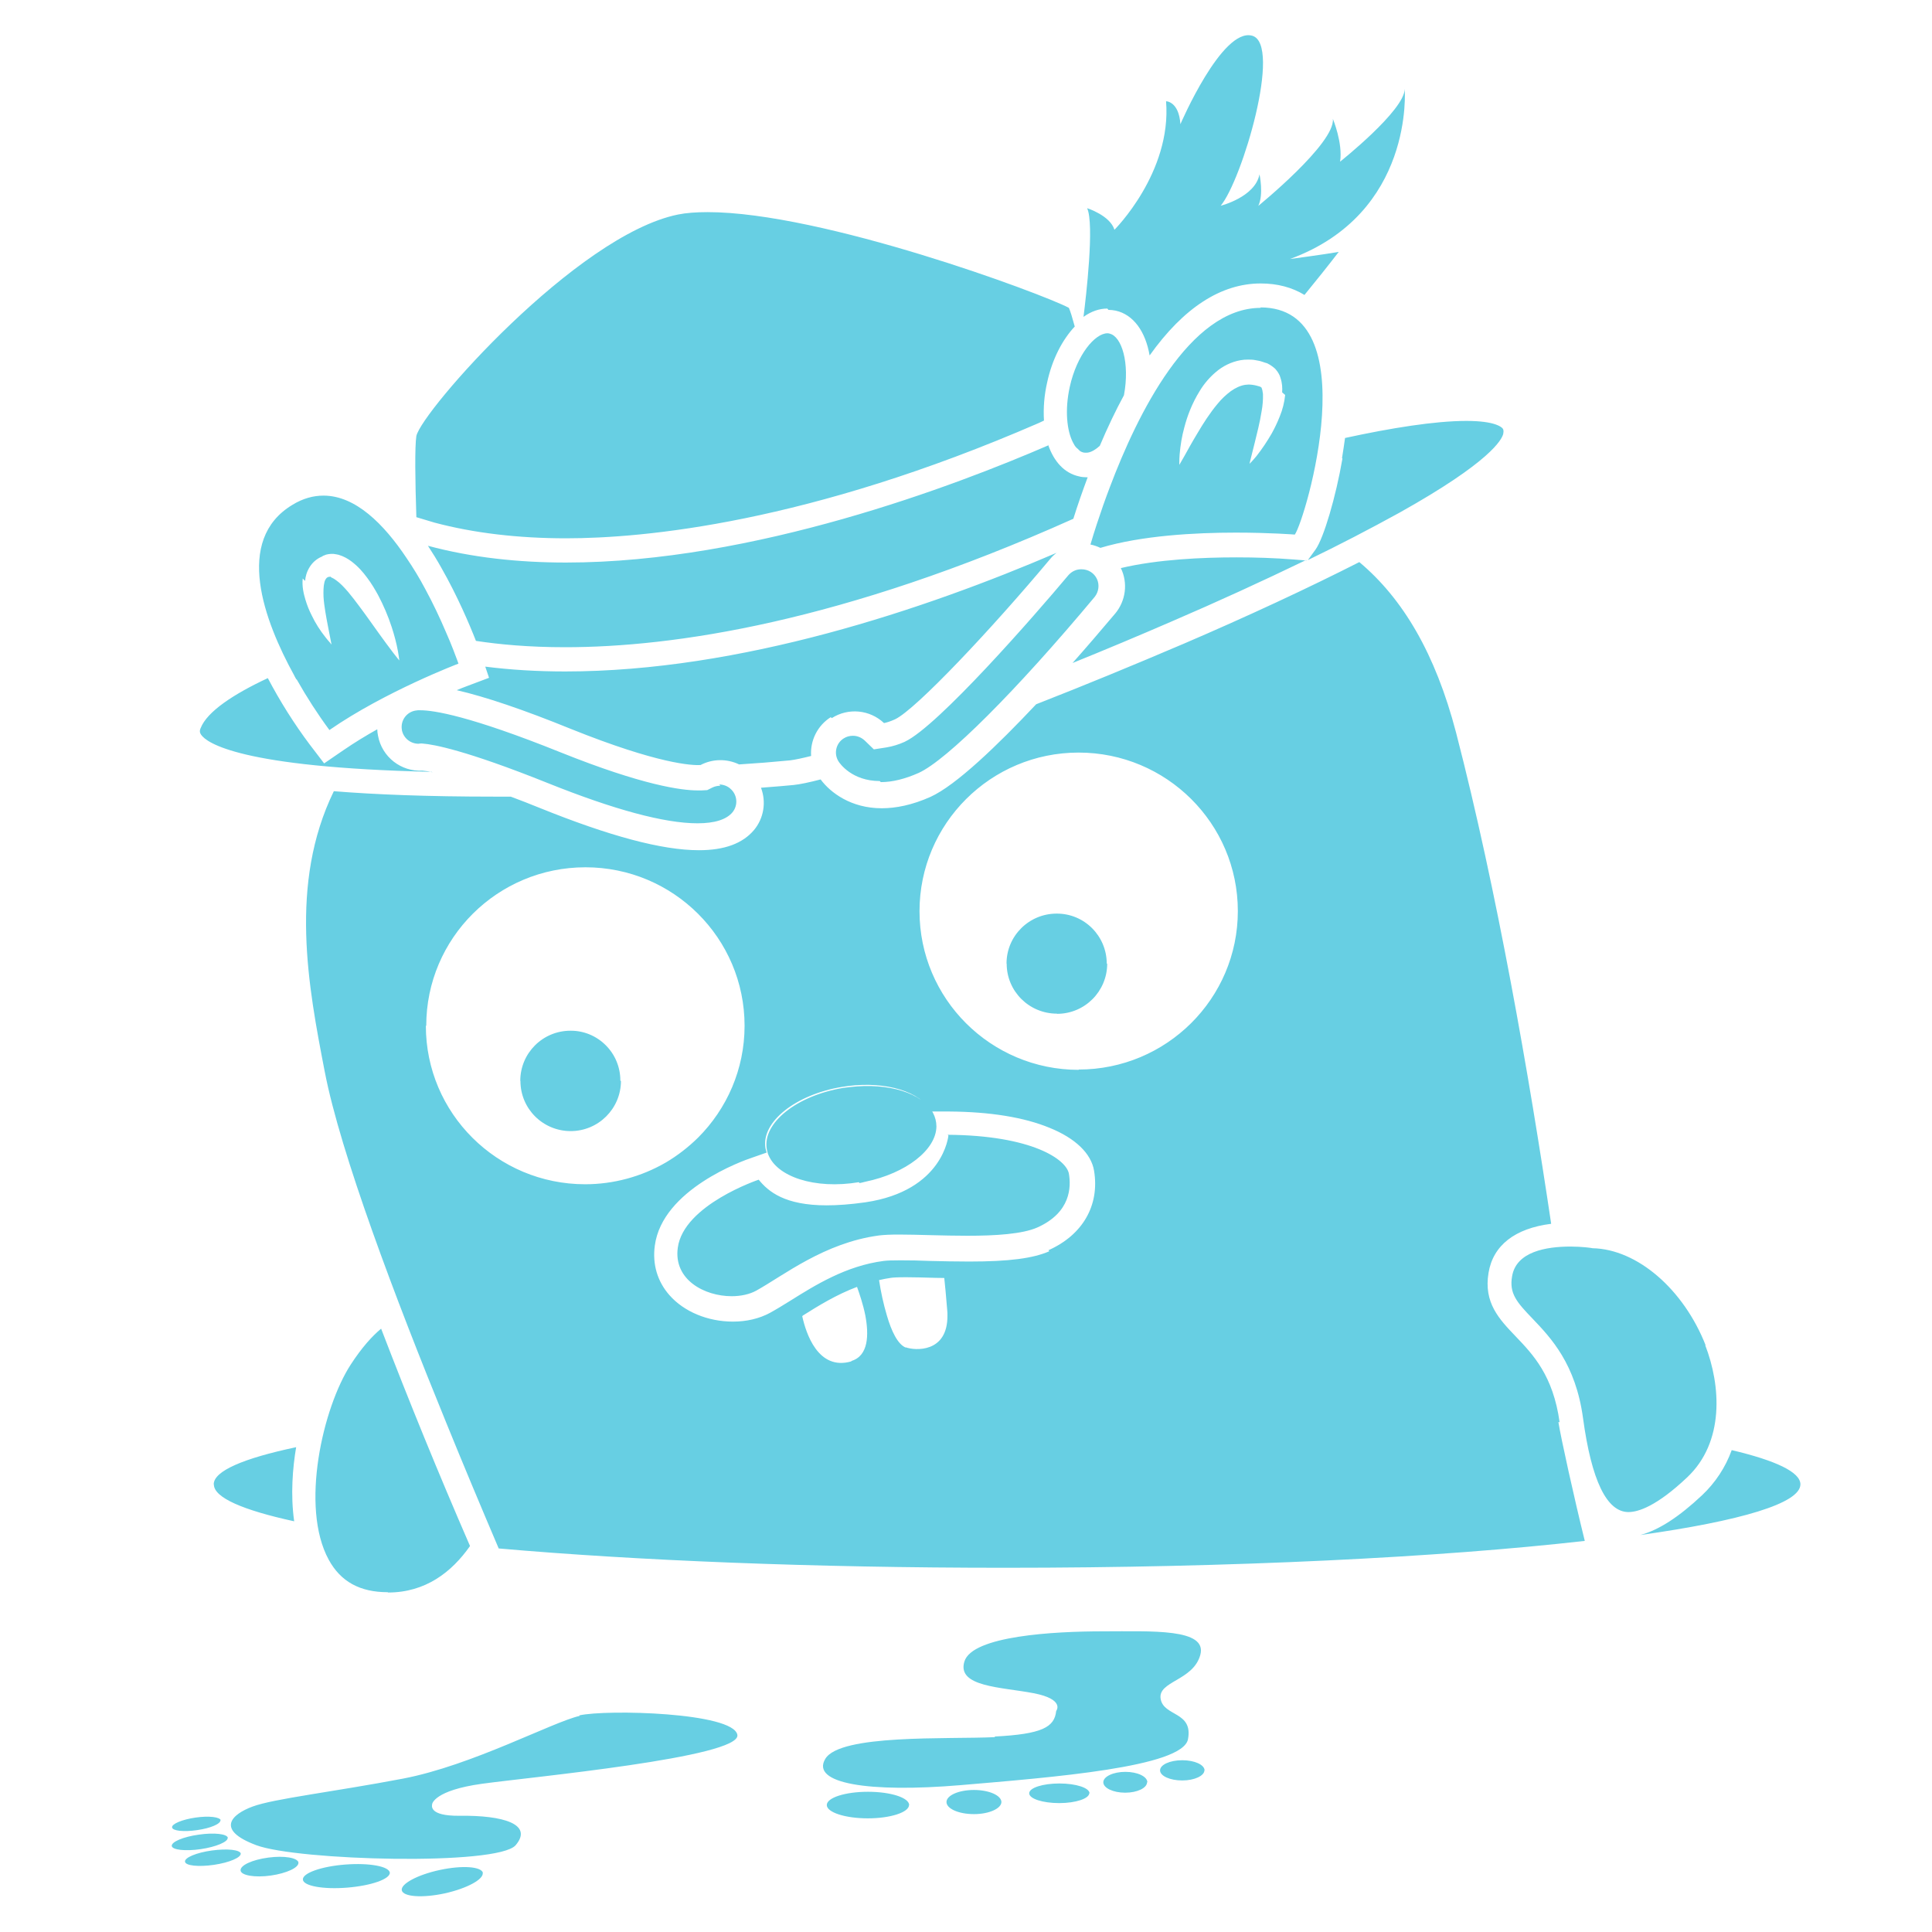 <svg viewBox="0 0 128 128" xmlns="http://www.w3.org/2000/svg"><path fill="#67CFE3" d="M56.95 78.383l.18-.04 .2-.05c2.7-.56 4.69-2.11 4.71-3.66h0c0-.32-.08-.63-.23-.91 -.7-1.3-2.95-2.01-5.51-1.7l-.42.05c-3.09.51-5.37 2.32-5.08 4.05 .02.1.04.2.07.29 .53 1.55 3.12 2.4 6.03 1.91ZM38.41 113.68c-1.81.41-7.12 3.28-11.72 4.16 -4.59.875-8.57 1.33-9.957 1.85 -1.39.51-2.48 1.54.25 2.56s15.99 1.38 17.18 0c1.18-1.39-.82-1.99-3.72-1.95 -2.07.02-1.82-.69-1.81-.78 0 0 .12-.9 3.3-1.34 3.16-.44 17.18-1.75 16.92-3.24 -.26-1.49-8.668-1.7-10.48-1.29ZM32 124.09c-.1-.43-1.375-.52-2.86-.2 -1.49.32-2.61.93-2.52 1.35 .09.43 1.37.52 2.85.2 1.48-.33 2.6-.94 2.51-1.37Zm-6.17-.01c-.04-.43-1.36-.67-2.942-.55 -1.59.12-2.86.57-2.82 1 .03.42 1.35.66 2.94.53 1.59-.13 2.85-.57 2.82-1Zm-6.05-.67c-.05-.33-.95-.48-2-.34 -1.07.14-1.89.52-1.84.86 .04.32.94.48 2 .33 1.05-.15 1.87-.53 1.83-.86Zm-3.82-.59c-.04-.27-.9-.36-1.923-.22 -1.03.14-1.82.48-1.78.74 .03.27.9.36 1.92.21s1.82-.49 1.77-.76Zm-.86-1.05c-.04-.27-.9-.37-1.93-.22 -1.03.14-1.82.48-1.79.75 .03.26.9.36 1.92.21s1.82-.49 1.782-.75Zm-.47-1.16c-.04-.23-.79-.32-1.68-.19 -.89.13-1.58.42-1.55.65 .03.23.77.31 1.66.18 .89-.125 1.58-.42 1.54-.66Zm51.297-5.52c-3.15.15-10.27-.21-11.25 1.44 -.98 1.64 2.89 2.25 8.97 1.74 6.09-.52 14.7-1.19 15.06-3.04 .35-1.85-1.61-1.5-1.81-2.67 -.21-1.19 2.16-1.19 2.63-2.93 .46-1.75-3.2-1.55-6.45-1.55s-8.67.3-9.183 2c-.52 1.69 2.47 1.69 4.59 2.1 2.11.41 1.49 1.18 1.49 1.18 -.11 1.07-.93 1.53-4.08 1.69Zm-5.69 4.51c0-.5-1.23-.89-2.73-.89 -1.51 0-2.73.39-2.73.88 0 .48 1.21.88 2.72.88 1.5 0 2.73-.4 2.73-.89Zm6.11-.2c0-.45-.82-.81-1.82-.81 -1.01 0-1.82.36-1.82.8 0 .44.81.8 1.82.8 1 0 1.82-.37 1.82-.81Zm5.84-.58c0-.37-.9-.66-2-.66 -1.11 0-2 .29-2 .65 0 .36.89.65 1.99.65 1.09 0 1.99-.3 1.99-.66Zm3.83-.73c0-.39-.65-.7-1.46-.7 -.8 0-1.46.31-1.46.69 0 .38.65.69 1.45.69 .8 0 1.45-.31 1.45-.7Zm3.79-.79c0-.38-.66-.68-1.48-.68s-1.47.3-1.47.67c0 .37.65.67 1.47.67 .81 0 1.47-.31 1.47-.68ZM14.17 98.35c0 .87 1.92 1.7 5.32 2.44 -.25-1.77-.1-3.54.13-4.91 -3.5.74-5.46 1.58-5.46 2.46Zm100.559-2.27v0c-.41 1.13-1.08 2.15-1.96 2.98 -1.54 1.45-2.89 2.32-4.1 2.64 6.66-.94 10.613-2.1 10.613-3.36 0-.81-1.64-1.58-4.57-2.27Zm-11.4-1.85c-.43-3.09-1.75-4.48-2.92-5.7 -1.09-1.14-2.12-2.22-1.79-4.2 .3-1.83 1.76-2.95 4.15-3.25 -1.45-9.75-3.58-22.046-6.3-32.54 -1.37-5.24-3.52-8.875-6.41-11.3 -3.31 1.68-7.28 3.54-11.73 5.45l-.001-.001c-3.21 1.37-6.43 2.7-9.68 3.97 -2.54 2.7-5.305 5.37-7.01 6.14 -1.21.54-2.29.75-3.22.75 -2.02 0-3.39-1.02-4.05-1.91 -.77.2-1.39.33-1.8.37 -.5.05-1.23.11-2.15.18h-.001c.36.94.19 2.02-.46 2.8 -.75.89-1.95 1.34-3.65 1.34 -2.442 0-5.92-.93-10.57-2.81 -.63-.26-1.26-.5-1.9-.74 -.36 0-.72 0-1.07 0h-.01c-4.445 0-7.92-.14-10.64-.36 -2.99 6.14-1.69 12.96-.6 18.59 1.04 5.39 4.67 14.99 8.043 23.24 1.13 2.78 2.3 5.57 3.48 8.34 9.11.8 20.793 1.28 33.53 1.28 15.16 0 28.81-.69 38.426-1.78 -.71-2.87-1.59-6.86-1.75-7.88ZM28.24 67.96c-.001-5.8 4.72-10.5 10.55-10.5 5.82 0 10.54 4.7 10.54 10.5 0 2.89-1.18 5.509-3.08 7.41v0c-.64.63-1.36 1.19-2.14 1.65h-.001c-1.62.94-3.47 1.44-5.34 1.44 -5.83 0-10.555-4.7-10.555-10.5Zm28.18 22.23c-2.23.66-3.03-1.89-3.27-2.99 .01-.01.03-.02.04-.04 1.03-.65 2.23-1.39 3.59-1.9 .15.42.4 1.14.55 1.89 .24 1.28.22 2.68-.93 3.02Zm3.61-.9c-.56-.21-.98-1.13-1.27-2.13h0c-.23-.77-.4-1.56-.52-2.35 .25-.06.52-.11.79-.15 .13-.02.41-.04 1.01-.04 .54 0 1.2.02 1.91.04 .19 0 .4.01.61.01 .05.47.12 1.17.2 2.18 .01.1.01.19.01.29 .03 2.53-2.19 2.34-2.77 2.12Zm9.49-6.39c-1.08.47-2.66.68-5.3.68 -.9 0-1.82-.02-2.63-.04l-.001 0c-.65-.03-1.29-.04-1.93-.04 -.51 0-.88.01-1.11.04 -2.49.32-4.55 1.61-6.195 2.64 -.48.3-.94.58-1.36.81 -.69.37-1.53.57-2.43.57 -1.68 0-3.25-.66-4.21-1.75 -.8-.91-1.14-2.05-.97-3.29 .5-3.72 5.83-5.62 6.44-5.82l.97-.34h0c-.04-.1-.06-.2-.08-.29 -.29-1.73 1.98-3.55 5.07-4.06l.41-.06c2.55-.32 4.805.39 5.5 1.69l1.19 0c2.71.02 4.95.38 6.65 1.08 1.71.69 2.76 1.7 2.95 2.84 .38 2.29-.75 4.26-3.02 5.27Zm1.95-12.02c-5.83 0-10.55-4.71-10.55-10.51s4.72-10.51 10.54-10.51c5.82 0 10.55 4.7 10.55 10.5s-4.73 10.5-10.55 10.5ZM25.71 105.508c2.47 0 4.21-1.34 5.43-3.08l0-.001c-2.07-4.76-4.03-9.56-5.89-14.4 -.6.5-1.28 1.25-2.02 2.39 -1.84 2.84-3.36 9.43-1.45 12.92 .79 1.45 2.07 2.15 3.9 2.15Zm87.3-16.36c-1.46-3.73-4.54-6.39-7.5-6.45l-.11-.02c-.01 0-.58-.09-1.35-.09 -1.62 0-3.6.34-3.87 1.97 -.2 1.13.3 1.71 1.36 2.81 1.2 1.26 2.85 2.98 3.34 6.59 .56 4.125 1.57 6.22 3.01 6.22 .66 0 1.88-.4 3.89-2.3 2.48-2.34 2.24-6.07 1.19-8.77Zm-71.87-17.52v0c-.01 1.83-1.5 3.31-3.33 3.31v0c-1.84 0-3.33-1.48-3.33-3.32 -.01-.01-.01-.01-.01-.01v0c0-1.84 1.49-3.32 3.32-3.32 0 0 0 0 0 0v0c.88-.01 1.72.34 2.34.96 .625.62.97 1.46.97 2.34Zm32.215-7.77v0c-.01 1.83-1.49 3.31-3.32 3.31 -.01-.01-.01-.01-.01-.01v-.001c-1.84 0-3.33-1.48-3.33-3.31 -.01-.01-.01-.01-.01-.01 0-1.83 1.49-3.308 3.32-3.308v0c1.83-.01 3.31 1.47 3.32 3.3 0 0 0 0 0 0Zm-44.57-29.234c2.59.69 5.53 1.04 8.72 1.04 5.12 0 16.02-.99 31.32-7.64l.34-.16v0c-.05-.85.02-1.69.21-2.52 .33-1.54 1.01-2.84 1.83-3.71 -.16-.59-.29-1.02-.39-1.24 -1.77-.94-16.33-6.34-23.93-6.34 -.77 0-1.43.05-1.97.16 -6.73 1.37-16.96 13.02-17.33 14.67 -.11.71-.08 2.95 0 5.38Zm-.13 16.543v0c-.22-.06-.44-.09-.66-.11v0c-1.43.08-2.69-.91-2.95-2.31v0c-.03-.15-.05-.29-.05-.43v0c-.77.43-1.52.89-2.25 1.39l-1.27.87 -.94-1.23h-.001c-1.05-1.4-1.98-2.88-2.79-4.42 -2.25 1.05-4.02 2.21-4.45 3.31 -.09.2-.05.32.03.44 .36.53 2.55 2.17 15.28 2.46Zm26.454-3.59l0-.001c1.09-.7 2.52-.56 3.46.33 .14-.03.38-.09.73-.25 1.39-.66 6.42-6.01 10.25-10.59 .13-.16.28-.31.45-.44 -8.74 3.75-20.94 7.86-32.559 7.86 -1.87 0-3.64-.11-5.29-.32l.25.74 -1.46.55v0c-.23.08-.46.18-.68.27 1.87.43 4.4 1.28 7.57 2.57 5.8 2.33 8.03 2.42 8.58 2.39v0c.8-.42 1.75-.43 2.56-.04l-.001-.001c1.12-.07 2.25-.16 3.38-.27 .32-.04.79-.14 1.39-.29h-.001c-.07-1.03.43-2.02 1.3-2.57Zm33.83-17.19c-.43 2.51-1.24 5.27-1.78 6.02l-.51.7h-.001c2.05-.99 4.07-2.04 6.07-3.14 6.03-3.37 6.78-4.84 6.875-5.22 .05-.25-.01-.32-.04-.36 -.07-.09-.5-.5-2.4-.5 -2.09 0-5 .47-8.04 1.13 -.06.44-.13.89-.2 1.33Zm-2.36 6.75l-.87-.07v0c-1.26-.1-2.53-.14-3.79-.14 -2.25 0-5.22.13-7.66.71 .48.99.33 2.17-.38 3.02l-.001-.001c-.93 1.1-1.86 2.19-2.82 3.27 2.2-.89 4.39-1.81 6.56-2.75l0 0c3-1.29 5.97-2.65 8.91-4.07Zm-17.104-7.64c-6.12 2.65-19.52 7.773-31.973 7.773 -3.16 0-6.25-.33-9.15-1.11 .31.47.61.96.89 1.46 1.07 1.88 1.86 3.74 2.29 4.84 1.5.23 3.47.42 5.9.42 7.15 0 18.336-1.63 33.68-8.51 .29-.93.61-1.84.95-2.75 -.04 0-.07 0-.1 0 -.16 0-.33-.02-.48-.06 -.96-.21-1.66-.98-2.04-2.093Zm-49.81 15.53v0c.65 1.15 1.37 2.27 2.16 3.34 3.7-2.56 8.55-4.4 8.55-4.4s-.13-.37-.36-.96c-.14-.36-.29-.72-.45-1.08v-.001c-.42-.99-.88-1.96-1.39-2.9v0c-.38-.72-.8-1.41-1.25-2.07 -1.49-2.23-3.37-4.12-5.49-4.12 -.67 0-1.36.18-2.06.61 -3.88 2.33-1.875 7.68.11 11.29 .04.09.09.17.14.26Zm.55-6.54c.02-.28.1-.59.29-.9 .19-.32.48-.57.82-.71l.05-.03 .02-.02 .11-.04 .07-.03 .07-.02c.02-.01.11-.02.17-.03 .06-.01.125-.01.19-.01h.09l.07.01c.09.01.18.03.27.05 .34.1.61.26.84.43 .45.34.77.71 1.05 1.09 .28.37.51.76.72 1.14 .36.68.67 1.4.91 2.14 .17.52.31 1.05.41 1.59 .04.19.05.35.07.45l.02.16s-.15-.18-.39-.49v0c-.33-.43-.65-.87-.96-1.3 -.39-.54-.82-1.16-1.3-1.8 -.24-.32-.48-.64-.74-.95 -.26-.3-.53-.59-.79-.77v0c-.1-.08-.21-.14-.32-.19 -.02-.01-.03-.01-.05-.02l-.01-.01h0c.01 0 .02 0 .02-.01 0 0 .03-.02.01-.02l-.09.02 -.05 0h-.001c-.06.01-.11.04-.15.08v0c-.07.08-.12.18-.14.28 -.07.26-.07.625-.06.96 .02.34.07.68.12.99 .1.63.22 1.17.29 1.56 .07.38.12.61.12.61s-.05-.04-.11-.13c-.08-.09-.18-.2-.3-.36v0c-.35-.44-.65-.91-.89-1.41v0c-.18-.35-.32-.7-.43-1.07 -.12-.41-.23-.85-.18-1.4Zm1.24-6.442v.8Zm51.98-11.515c.16 0 .32.02.48.05 1.18.26 1.98 1.39 2.25 2.97 2.25-3.16 4.73-4.77 7.36-4.77 1.11 0 2.08.26 2.9.76 .77-.94 1.53-1.89 2.27-2.85 -1.05.18-3.23.47-3.23.47 8.26-3.03 7.6-11.27 7.6-11.27 0 1.42-4.28 4.82-4.28 4.82 .19-1.23-.48-2.84-.48-2.84 .18 1.61-4.94 5.77-4.94 5.77 .37-.76.08-2.09.08-2.09 -.29 1.51-2.57 2.08-2.57 2.08 1.42-1.71 4.08-10.692 2.09-11.262 -2-.57-4.76 5.86-4.76 5.86 -.1-1.52-.95-1.52-.95-1.52 .38 4.73-3.42 8.515-3.42 8.515 -.29-.95-1.81-1.43-1.81-1.43 .49 1.05-.07 5.85-.24 7.2 .5-.36 1.04-.55 1.58-.55Zm-2.03 9.207v0c.04.04.08.08.12.12 .01.01.03.02.04.03 .03.02.06.04.09.05l0 0c.05.02.1.04.16.05v-.001c.08.01.17.01.26 0 .24-.04.52-.2.79-.45v-.001c.25-.6.52-1.19.8-1.78 .25-.53.52-1.05.8-1.57 .4-2.14-.15-3.9-.95-4.08V22.1c-.05-.01-.1-.02-.14-.02 -.83 0-2.03 1.42-2.5 3.55 -.34 1.54-.19 2.91.21 3.68l0 0c.07.14.14.26.23.35Zm12.19-4.04h-.02l0 0 .01 0c-.01-.01-.01-.01-.01-.02Zm.03.02l-.03-.01 -.01-.01v0l0 0s0 0 .01 0Zm-.1-5.32c-4.71 0-8.17 7.05-9.98 11.84v0c-.32.83-.61 1.67-.89 2.52 -.14.43-.28.87-.41 1.32 .22.04.45.125.66.22 2.74-.82 6.29-1.01 8.97-1.01 2.27 0 3.91.13 3.91.13 .71-1 4.85-15.05-2.28-15.05Zm1.62 5.77v0c-.05.49-.17.97-.36 1.43v0c-.15.38-.33.76-.53 1.12v0c-.3.52-.64 1.03-1.01 1.5 -.28.34-.46.51-.46.51s.05-.25.16-.66c.1-.42.26-1.01.42-1.71 .08-.35.16-.72.22-1.11 .07-.375.1-.76.09-1.14 -.02-.17-.05-.33-.09-.4 -.01-.03-.02-.04-.03-.05h-.01v0c-.01-.01-.01-.01-.02-.02l-.07-.03 -.21-.06c-.09-.03-.17-.03-.26-.05 -.09-.02-.16-.01-.25-.02v-.001c-.08.01-.16.01-.24.02 -.32.05-.64.2-.95.42v-.001c-.32.24-.62.52-.87.83 -.53.63-.97 1.33-1.33 1.94 -.37.61-.66 1.14-.87 1.52l-.34.59s-.01-.07 0-.18c0-.12 0-.29.02-.51 .05-.61.15-1.21.31-1.79 .19-.73.5-1.58 1.03-2.43v0c.28-.46.63-.87 1.04-1.22v0c.47-.41 1.04-.69 1.65-.8 .16-.03.32-.04.48-.04 .16 0 .32 0 .48.03 .15.03.31.05.45.1l.21.07 .1.03 .01 0h0l.07.03 .02.01 .03.02c.03 0 .41.24.51.39l.1.13 .08.13v-.001c.05.08.08.17.11.27 .12.36.13.67.11.96Zm-26.79 25.65c.77 0 1.61-.21 2.51-.61 1.87-.85 6.45-5.42 11.66-11.66 .27-.34.33-.8.15-1.19v0c-.19-.4-.58-.64-1.02-.64v0c-.34-.01-.65.14-.87.39 -2.27 2.71-8.64 10-10.83 11.03l-.04.02v0c-.38.17-.77.29-1.18.36l-.84.13 -.61-.59v0c-.22-.2-.49-.31-.78-.31 -.22 0-.43.06-.6.17v-.001c-.52.32-.68 1.01-.35 1.53 0 0 0 0 0 0 .08.13.89 1.3 2.73 1.3Zm-10.63.24c-.18 0-.37.04-.53.12l-.34.17 -.37.02c-.09 0-.18 0-.27 0 -1.05 0-3.61-.33-9.07-2.52 -6.02-2.42-8.41-2.79-9.29-2.79v0c-.11-.01-.21 0-.32.02v-.001c-.61.1-1.01.67-.91 1.27 0 0 0 .01 0 .02v0c.1.52.55.9 1.09.91 .02 0 .04 0 .07-.01l.125-.01 .12.01c.66.05 2.79.42 8.25 2.61 4.41 1.77 7.75 2.67 9.93 2.67 1.14 0 1.92-.25 2.32-.73v0c.39-.48.32-1.18-.15-1.57 -.01-.01-.01-.01-.01-.01l0-.001c-.2-.17-.46-.26-.72-.26Zm15.11 23.17s-.32 3.67-5.51 4.43c-.99.14-1.83.2-2.56.2 -2.77 0-3.86-.91-4.5-1.7 0 0-4.98 1.67-5.36 4.51 -.29 2.12 1.77 3.21 3.57 3.21 .61 0 1.19-.125 1.64-.375 1.8-1 4.51-3.17 8.125-3.65 .32-.04.77-.06 1.31-.06 1.23 0 2.92.08 4.55.08 1.85 0 3.64-.11 4.63-.55 2.23-1 2.23-2.7 2.09-3.55 -.16-.95-2.43-2.55-8.04-2.59Z"/></svg>